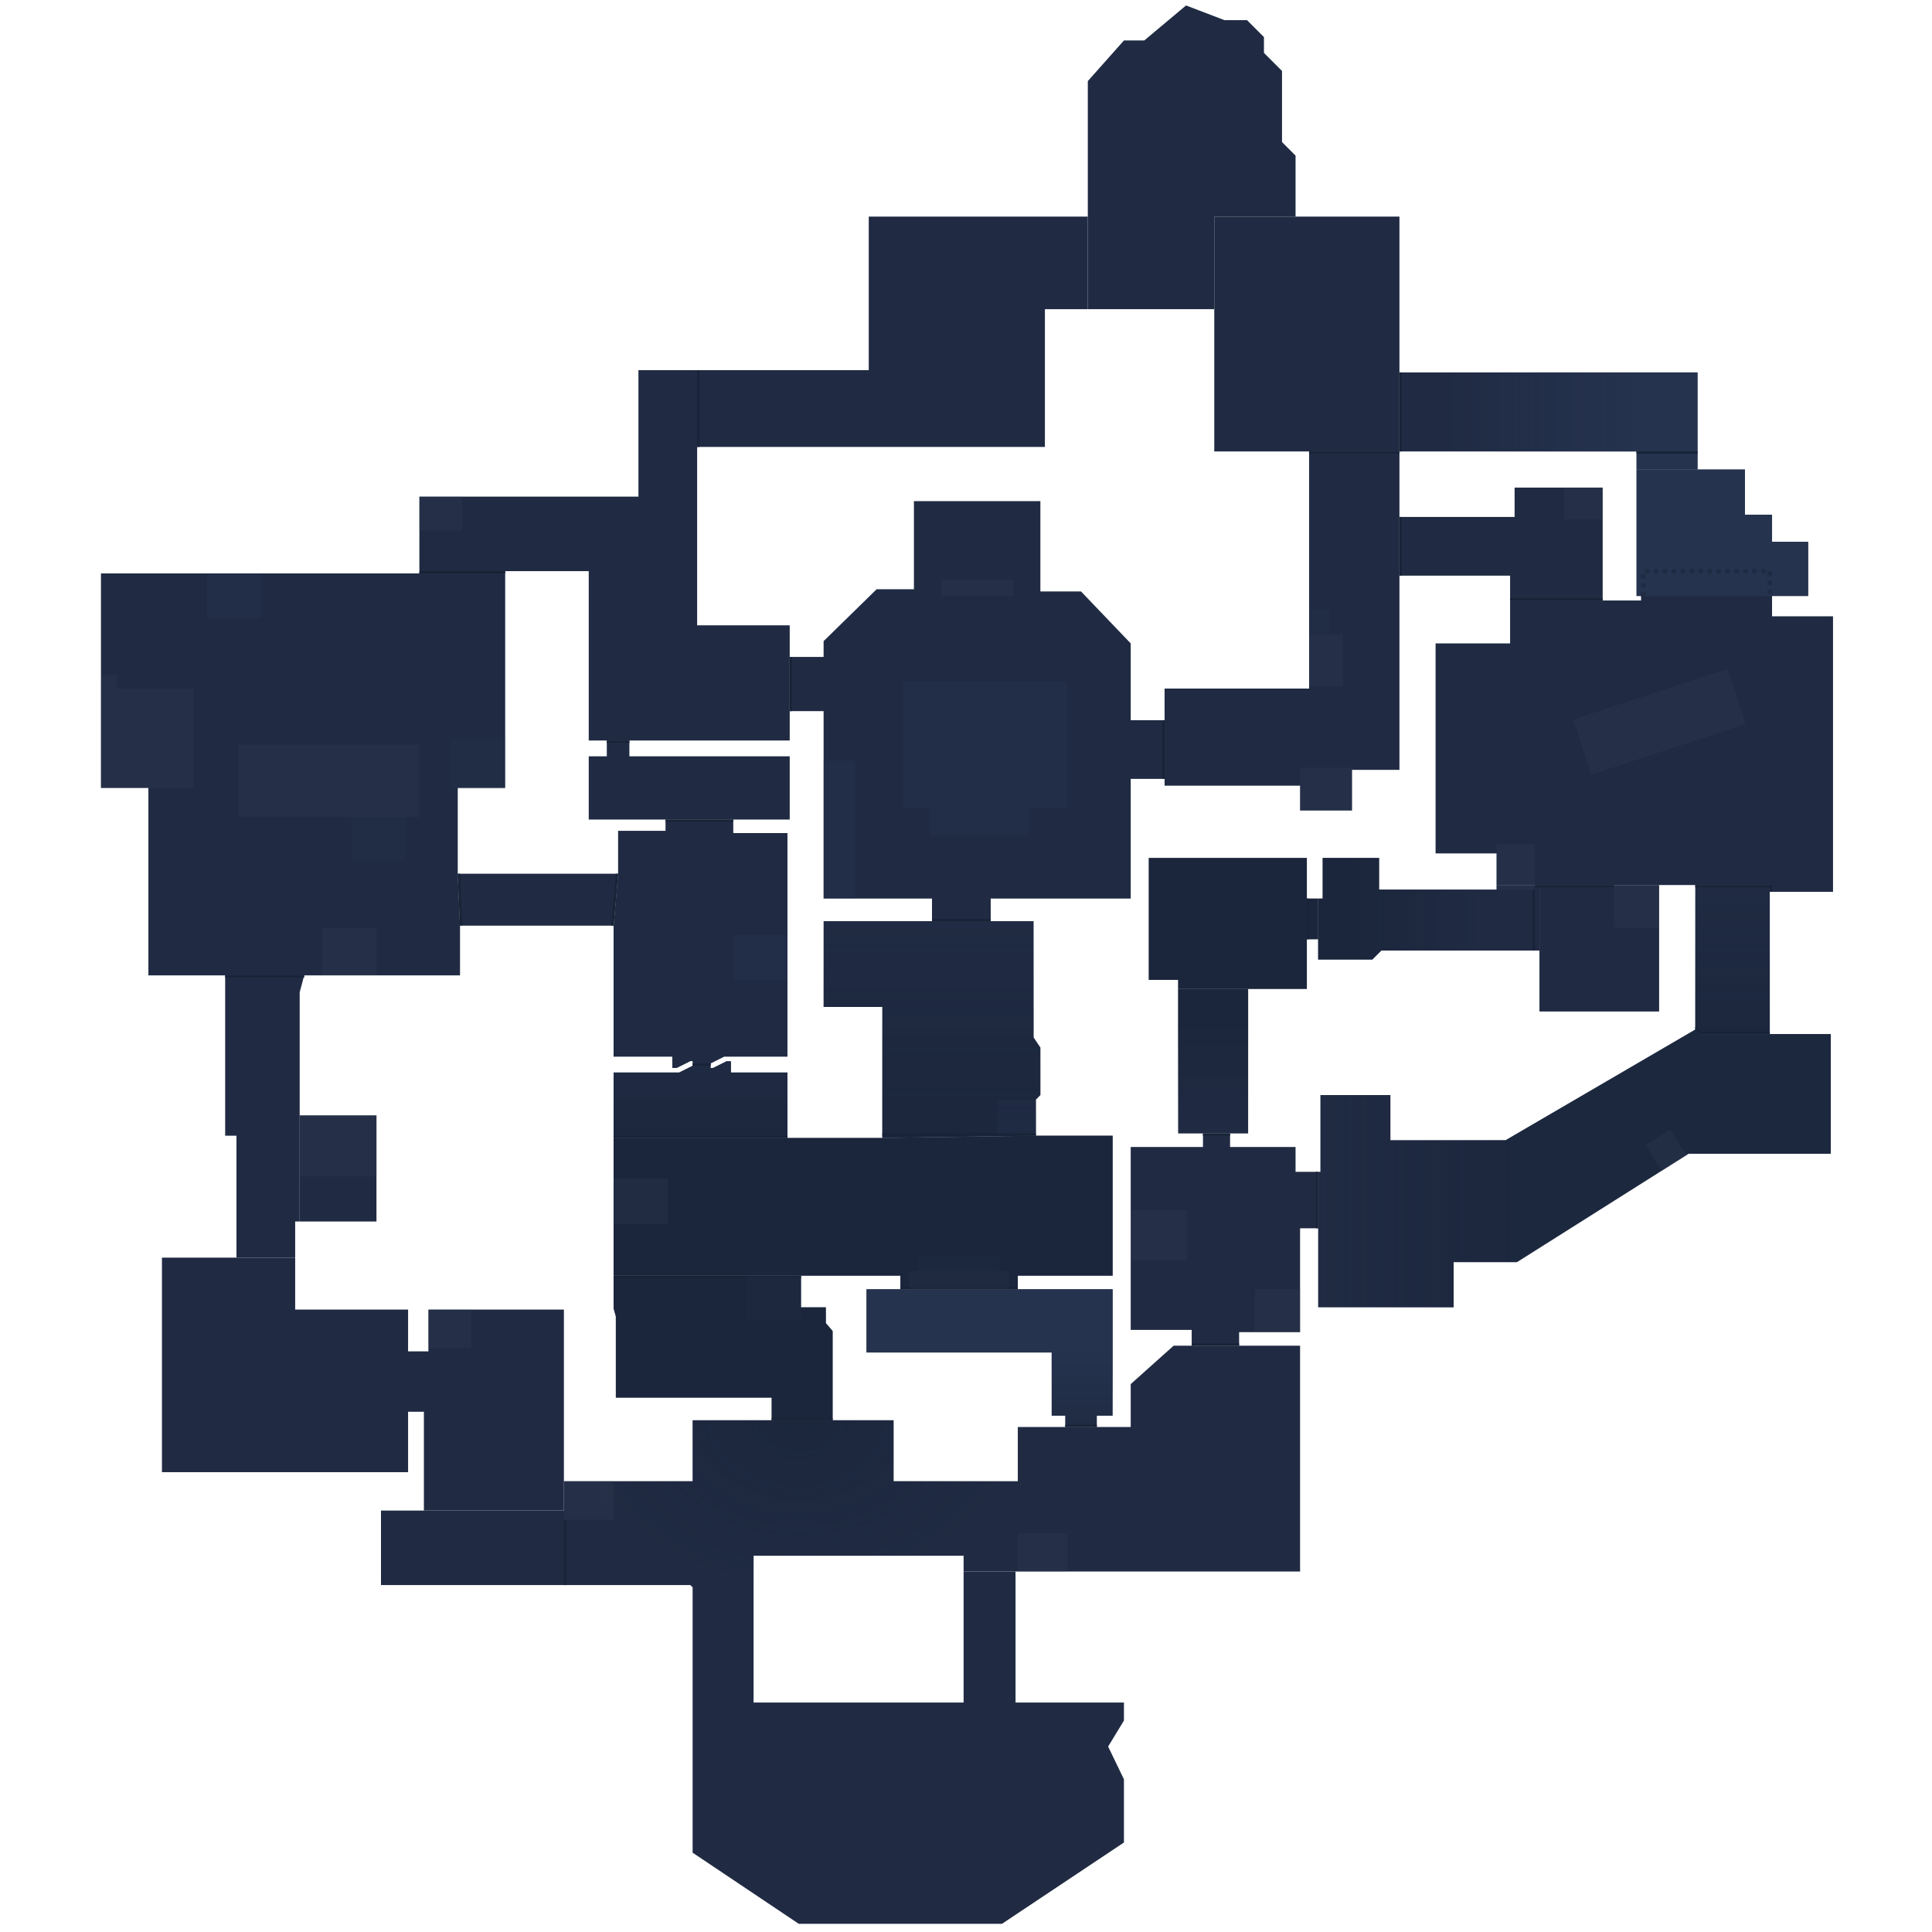<svg width="708" height="708" viewBox="0 0 708 708" fill="none" xmlns="http://www.w3.org/2000/svg">
<path d="M587.318 178.681V220.058H553.388V210.955H512.839V189.439H555.043V178.681H587.318Z" fill="#202B43"/>
<path d="M474.772 429.427H483.047V450.116H476.427V488.183H454.083V493.148H436.704V487.355H414.361V420.324H440.842V415.359H450.773V420.324H474.772V429.427Z" fill="#202B43"/>
<path d="M608.007 370.671V324.329H564.147V370.671H608.007Z" fill="#202B43"/>
<path d="M548.423 324.329V325.984H505.391V314.398H484.702V329.294H483.047V351.638H502.908L506.218 348.328H564.146V324.329H548.423Z" fill="#202B43"/>
<path d="M478.909 329.294H483.047V344.19H478.909V362.396H431.739V359.086H420.981V314.398H478.909V329.294Z" fill="#202B43"/>
<path d="M622.902 378.947H670.9V422.807H618.764L555.871 462.529H532.7V479.08H483.047V429.427H483.874V401.291H509.528V417.842H551.733L621.247 377.292L622.902 378.947Z" fill="#202B43"/>
<path d="M398.637 113.305V29.723L411.878 14.827H419.326L434.636 2L448.704 7.379H456.979L463.186 13.586V19.378L469.806 25.999V52.066L474.772 57.032V79.376H444.98V113.305H398.637Z" fill="#202B43"/>
<rect x="444.98" y="79.376" width="67.859" height="86.065" fill="#202B43"/>
<path d="M512.839 136.476H622.075V172.061H599.731V165.44H512.839V136.476Z" fill="#202B43"/>
<path d="M599.731 172.061V218.403H662.624V198.542H649.384V188.612H639.453V172.061H599.731Z" fill="#202B43"/>
<path d="M553.388 220.058H601.386V210.128H649.384V218.403V225.851H671.727V326.812H648.556V324.329H548.423V312.743H526.079V235.782H553.388V220.058Z" fill="#202B43"/>
<path d="M621.247 324.329H648.556V378.947H622.902L621.247 377.292V324.329Z" fill="#202B43"/>
<rect x="431.739" y="362.396" width="25.654" height="52.963" fill="#202B43"/>
<path d="M479.737 165.44H512.838V282.124H495.46V297.02H476.426V287.917H426.774V252.332H479.737V165.44Z" fill="#202B43"/>
<path d="M398.637 113.305V79.376H318.366V135.649H250.015V163.785H382.914V113.305H398.637Z" fill="#202B43"/>
<path d="M233.956 135.649H255.472V229.161H289.401V271.366H215.75V209.3H153.684V181.991H233.956V135.649Z" fill="#202B43"/>
<path d="M222.37 277.159V271.366H230.645V277.159H289.401V300.33H215.75V277.159H222.37Z" fill="#202B43"/>
<path d="M153.684 209.3H185.131V288.745H167.752V320.191L168.58 339.225V357.431H54.379V288.745H37V210.128H153.684V209.3Z" fill="#202B43"/>
<path d="M243.886 300.33H268.713V305.295H288.574V387.222H265.403L260.437 389.705H253.817V388.878H252.989L248.024 391.36H246.369V387.222H224.853V339.225L226.508 320.191V304.468H243.886V300.33Z" fill="#202B43"/>
<path d="M226.508 320.191H167.752L168.58 339.225H224.853L226.508 320.191Z" fill="#202B43"/>
<path d="M289.401 260.608V240.747H301.815V234.954L321.262 215.921H334.916V183.646H381.259V216.748H396.155L414.361 235.782V263.918H426.774V285.434H414.361V329.294H363.053V337.57H341.537V329.294H301.815V260.608H289.401Z" fill="#202B43"/>
<path d="M301.815 337.57H378.776V380.188L381.259 383.912V401.291L379.604 402.946V416.186L323.331 417.014V369.016H301.815V337.57Z" fill="#202B43"/>
<path d="M224.853 417.014H323.331L379.604 416.186H407.74V467.494H372.983V472.46H329.951V467.494H224.853V417.014Z" fill="#202B43"/>
<path d="M288.574 393.015V417.014H224.853V393.015H248.852L253.817 390.533V389.705H260.437V391.36H261.265L266.23 388.877H267.885V393.015H288.574Z" fill="#202B43"/>
<rect x="109.824" y="408.739" width="28.137" height="38.895" fill="#202B43"/>
<path d="M82.515 357.431H111.479L109.824 363.637V447.633H108.169V460.874H86.653V416.187H82.515V357.431Z" fill="#202B43"/>
<path d="M59.344 460.874H108.169V479.908H149.546V495.217H156.994V479.908H206.647V553.559H155.339V517.354H149.546V539.491H59.344V460.874Z" fill="#202B43"/>
<path d="M139.616 580.868V553.559H206.647V542.801H253.817V520.457H327.469V542.801H372.984V522.94H414.361V507.216L430.084 493.148H476.427V575.903H353.122V570.11H276.161V581.696H253.817L252.99 580.868H139.616Z" fill="#202B43"/>
<path d="M276.16 581.696H253.817V678.932L292.711 705H367.19L411.878 675.208V652.037L406.085 640.038L411.878 630.521V623.9H372.156V575.903H353.122V623.9H276.16V581.696Z" fill="#202B43"/>
<path d="M224.853 479.494V467.494H293.539V479.08H302.642V484.873L305.125 487.769V520.457H282.781V512.182H225.68V482.39L224.853 479.494Z" fill="#202B43"/>
<path d="M317.538 472.46H407.74V518.802H401.947V522.94H390.362V518.802H385.396V495.631H317.538V472.46Z" fill="#202B43"/>
<g opacity="0.75">
<g opacity="0.75">
<path d="M548.423 324.329V325.984H505.39V314.398H484.702V329.294H483.047V351.638H502.908L506.218 348.328H564.146V324.329H548.423Z" fill="url(#paint0_linear)"/>
<path d="M478.909 329.294H483.046V344.19H478.909V362.396H431.739V359.086H420.98V314.398H478.909V329.294Z" fill="#182338"/>
<path opacity="0.8" d="M622.902 378.947H670.9V422.807H618.764L555.871 462.529H532.699V479.08H483.047V429.427H483.874V401.291H509.528V417.842H551.733L621.247 377.292L622.902 378.947Z" fill="url(#paint1_linear)"/>
<path opacity="0.8" d="M621.246 324.329H648.555V378.947H622.902L621.246 377.292V324.329Z" fill="url(#paint2_linear)"/>
<rect x="431.739" y="362.396" width="25.654" height="52.963" fill="url(#paint3_linear)"/>
<path d="M301.814 337.57H378.776V380.188L381.258 383.912V401.291L379.603 402.946V416.187L323.33 417.014V369.016H301.814V337.57Z" fill="url(#paint4_linear)"/>
<path d="M224.852 417.014H323.33L379.603 416.187H407.74V467.494H372.983V472.46H329.95V467.494H224.852V417.014Z" fill="#182338"/>
<path d="M288.573 393.015V417.014H224.852V393.015H248.851L253.816 390.533V389.705H260.437V391.36H261.264L266.229 388.878H267.884V393.015H288.573Z" fill="url(#paint5_linear)"/>
<path d="M139.615 580.868V553.559H206.646V542.801H253.816V520.457H327.468V542.801H372.983V522.94H414.36V507.216L430.083 493.148H476.426V575.903H353.122V570.11H276.16V581.695H253.816L252.989 580.868H139.615Z" fill="url(#paint6_radial)"/>
<path d="M224.852 479.494V467.494H293.538V479.08H302.641V484.873L305.124 487.769V520.457H282.78V512.182H225.68V482.39L224.852 479.494Z" fill="#182338"/>
</g>
<path d="M512.839 136.476H622.075V172.061H599.731V165.44H512.839V136.476Z" fill="url(#paint7_linear)"/>
<path d="M317.538 472.46H407.74V518.802H401.947V522.94H390.362V518.802H385.396V495.631H317.538V472.46Z" fill="url(#paint8_linear)"/>
<path d="M599.731 172.061V218.403H662.624V198.542H649.384V188.612H639.453V172.061H599.731Z" fill="#273552"/>
</g>
<path d="M648.557 224.196V209.3H602.214V224.196" stroke="#202B43" stroke-width="1.643" stroke-dasharray="1.64 1.64"/>
<rect x="153.684" y="209.3" width="31.447" height="0.828" fill="#182338"/>
<rect x="243.887" y="300.33" width="24.826" height="0.828" fill="#182338"/>
<rect x="222.37" y="271.366" width="8.275" height="0.828" fill="#182338"/>
<rect x="255.472" y="135.649" width="0.828" height="28.137" fill="#182338"/>
<rect x="289.402" y="240.747" width="0.828" height="19.861" fill="#182338"/>
<rect x="82.515" y="357.431" width="28.964" height="0.828" fill="#182338"/>
<rect x="206.647" y="556.869" width="0.828" height="23.999" fill="#182338"/>
<rect x="282.781" y="519.63" width="22.344" height="0.828" fill="#182338"/>
<rect x="224.853" y="467.494" width="68.686" height="0.828" fill="#182338"/>
<rect x="329.951" y="471.632" width="43.032" height="0.828" fill="#182338"/>
<rect x="390.362" y="522.112" width="11.586" height="0.828" fill="#182338"/>
<rect x="436.705" y="492.321" width="17.378" height="0.828" fill="#182338"/>
<rect x="440.843" y="415.359" width="9.931" height="0.828" fill="#182338"/>
<path fill-rule="evenodd" clip-rule="evenodd" d="M623.074 378.119L621.247 376.293L621.247 377.292L621.137 377.353L622.731 378.947H648.557V378.119H623.074Z" fill="#182338"/>
<rect x="478.91" y="329.294" width="0.828" height="14.896" fill="#182338"/>
<rect x="561.664" y="325.984" width="0.828" height="22.344" fill="#182338"/>
<rect x="562.491" y="324.329" width="28.964" height="0.828" fill="#182338"/>
<rect x="553.389" y="219.231" width="33.929" height="0.828" fill="#182338"/>
<rect x="512.839" y="189.439" width="0.828" height="21.516" fill="#182338"/>
<rect x="425.947" y="263.918" width="0.828" height="21.516" fill="#182338"/>
<rect x="512.839" y="136.476" width="0.828" height="28.964" fill="#182338"/>
<rect x="479.737" y="165.44" width="33.102" height="0.828" fill="#182338"/>
<rect x="599.731" y="165.44" width="22.344" height="0.828" fill="#182338"/>
<rect x="341.537" y="336.742" width="21.516" height="0.828" fill="#182338"/>
<path d="M621.248 324.329H649.384V326.812H648.557V325.156H621.248V324.329Z" fill="#182338"/>
<path d="M482.22 429.427H483.047V450.116H482.22V429.427Z" fill="#182338"/>
<rect x="224.853" y="416.186" width="63.721" height="0.828" fill="#182338"/>
<path d="M323.331 415.359H379.604V416.186H323.331V415.359Z" fill="#182338"/>
<rect x="253.817" y="389.705" width="6.62" height="0.828" fill="#182338"/>
<path d="M167.752 320.191H168.58L169.407 339.225H168.58L167.752 320.191Z" fill="#182338"/>
<path d="M225.68 320.191H226.508L224.853 339.225H224.025L225.68 320.191Z" fill="#182338"/>
<g style="mix-blend-mode:screen" opacity="0.25">
<rect x="573.25" y="178.681" width="14.068" height="11.586" fill="#343F57"/>
<rect x="576.56" y="263.695" width="59.419" height="21.229" transform="rotate(-18.2 576.56 263.695)" fill="#343F57"/>
<rect x="548.423" y="309.433" width="14.068" height="16.551" fill="#343F57"/>
<rect x="591.456" y="324.329" width="16.551" height="15.723" fill="#343F57"/>
<rect x="612.045" y="413.93" width="11.217" height="10.656" transform="rotate(57.827 612.045 413.93)" fill="#343F57"/>
<rect x="476.427" y="281.297" width="19.034" height="15.723" fill="#343F57"/>
<rect x="479.737" y="232.471" width="12.413" height="19.034" fill="#343F57"/>
<rect opacity="0.5" x="479.737" y="223.368" width="7.448" height="9.103" fill="#273552"/>
<rect x="344.847" y="212.61" width="26.482" height="5.793" fill="#343F57"/>
<rect x="301.815" y="278.814" width="11.586" height="50.48" fill="#273552"/>
<path d="M391.19 249.85H330.779V296.192H340.709V306.123H377.121V296.192H391.19V249.85Z" fill="#273552"/>
<rect x="153.684" y="181.991" width="15.723" height="12.413" fill="#343F57"/>
<rect x="75.895" y="210.128" width="19.861" height="16.551" fill="#273552"/>
<path d="M42.793 247.367H37V288.744H70.93V252.332H42.793V247.367Z" fill="#343F57"/>
<rect x="118.099" y="340.052" width="19.861" height="17.378" fill="#343F57"/>
<rect x="87.358" y="272.927" width="66.204" height="26.482" fill="#343F57"/>
<rect opacity="0.5" x="128.735" y="299.408" width="19.861" height="15.723" fill="#273552"/>
<rect opacity="0.5" x="164.91" y="270.912" width="20.143" height="18.129" fill="#273552"/>
<rect x="268.713" y="342.535" width="19.861" height="16.551" fill="#273552"/>
<rect x="109.824" y="408.739" width="28.137" height="22.344" fill="#343F57"/>
<rect x="156.994" y="479.908" width="15.723" height="14.068" fill="#343F57"/>
<rect x="224.853" y="431.91" width="19.861" height="16.551" fill="#343F57"/>
<rect x="365.536" y="402.946" width="14.068" height="12.413" fill="#273552"/>
<rect opacity="0.7" x="333.261" y="465.839" width="36.412" height="6.62" fill="#343F57"/>
<rect opacity="0.35" x="336.572" y="460.046" width="29.792" height="5.793" fill="#273552"/>
<rect x="414.361" y="443.495" width="20.689" height="18.206" fill="#343F57"/>
<rect x="459.876" y="472.46" width="16.551" height="15.723" fill="#343F57"/>
<rect x="372.984" y="561.834" width="18.206" height="14.068" fill="#343F57"/>
<rect x="206.647" y="542.801" width="18.206" height="14.068" fill="#343F57"/>
<rect opacity="0.5" x="273.678" y="467.494" width="19.861" height="16.551" fill="#273552"/>
</g>
<defs>
<linearGradient id="paint0_linear" x1="483.047" y1="351.638" x2="542.63" y2="351.638" gradientUnits="userSpaceOnUse">
<stop offset="0.229" stop-color="#182338"/>
<stop offset="1" stop-color="#182338" stop-opacity="0"/>
</linearGradient>
<linearGradient id="paint1_linear" x1="483.047" y1="435.22" x2="554.629" y2="435.22" gradientUnits="userSpaceOnUse">
<stop stop-color="#182338" stop-opacity="0"/>
<stop offset="1" stop-color="#182338"/>
</linearGradient>
<linearGradient id="paint2_linear" x1="634.901" y1="324.329" x2="634.901" y2="378.947" gradientUnits="userSpaceOnUse">
<stop stop-color="#182338" stop-opacity="0"/>
<stop offset="1" stop-color="#182338"/>
</linearGradient>
<linearGradient id="paint3_linear" x1="444.565" y1="362.396" x2="444.565" y2="415.359" gradientUnits="userSpaceOnUse">
<stop offset="0.255" stop-color="#182338"/>
<stop offset="1" stop-color="#182338" stop-opacity="0"/>
</linearGradient>
<linearGradient id="paint4_linear" x1="341.536" y1="337.57" x2="341.536" y2="417.014" gradientUnits="userSpaceOnUse">
<stop stop-color="#182338" stop-opacity="0"/>
<stop offset="1" stop-color="#182338"/>
</linearGradient>
<linearGradient id="paint5_linear" x1="256.713" y1="388.878" x2="256.713" y2="417.014" gradientUnits="userSpaceOnUse">
<stop stop-color="#182338" stop-opacity="0"/>
<stop offset="1" stop-color="#182338"/>
</linearGradient>
<radialGradient id="paint6_radial" cx="0" cy="0" r="1" gradientUnits="userSpaceOnUse" gradientTransform="translate(292.711 520.457) rotate(90) scale(61.238 80.48)">
<stop stop-color="#182338"/>
<stop offset="1" stop-color="#182338" stop-opacity="0"/>
</radialGradient>
<linearGradient id="paint7_linear" x1="528.976" y1="166.268" x2="598.076" y2="166.268" gradientUnits="userSpaceOnUse">
<stop stop-color="#273552" stop-opacity="0"/>
<stop offset="1" stop-color="#273552"/>
</linearGradient>
<linearGradient id="paint8_linear" x1="362.639" y1="472.46" x2="362.639" y2="522.94" gradientUnits="userSpaceOnUse">
<stop offset="0.46" stop-color="#273552"/>
<stop offset="1" stop-color="#273552" stop-opacity="0"/>
</linearGradient>
</defs>
</svg>
